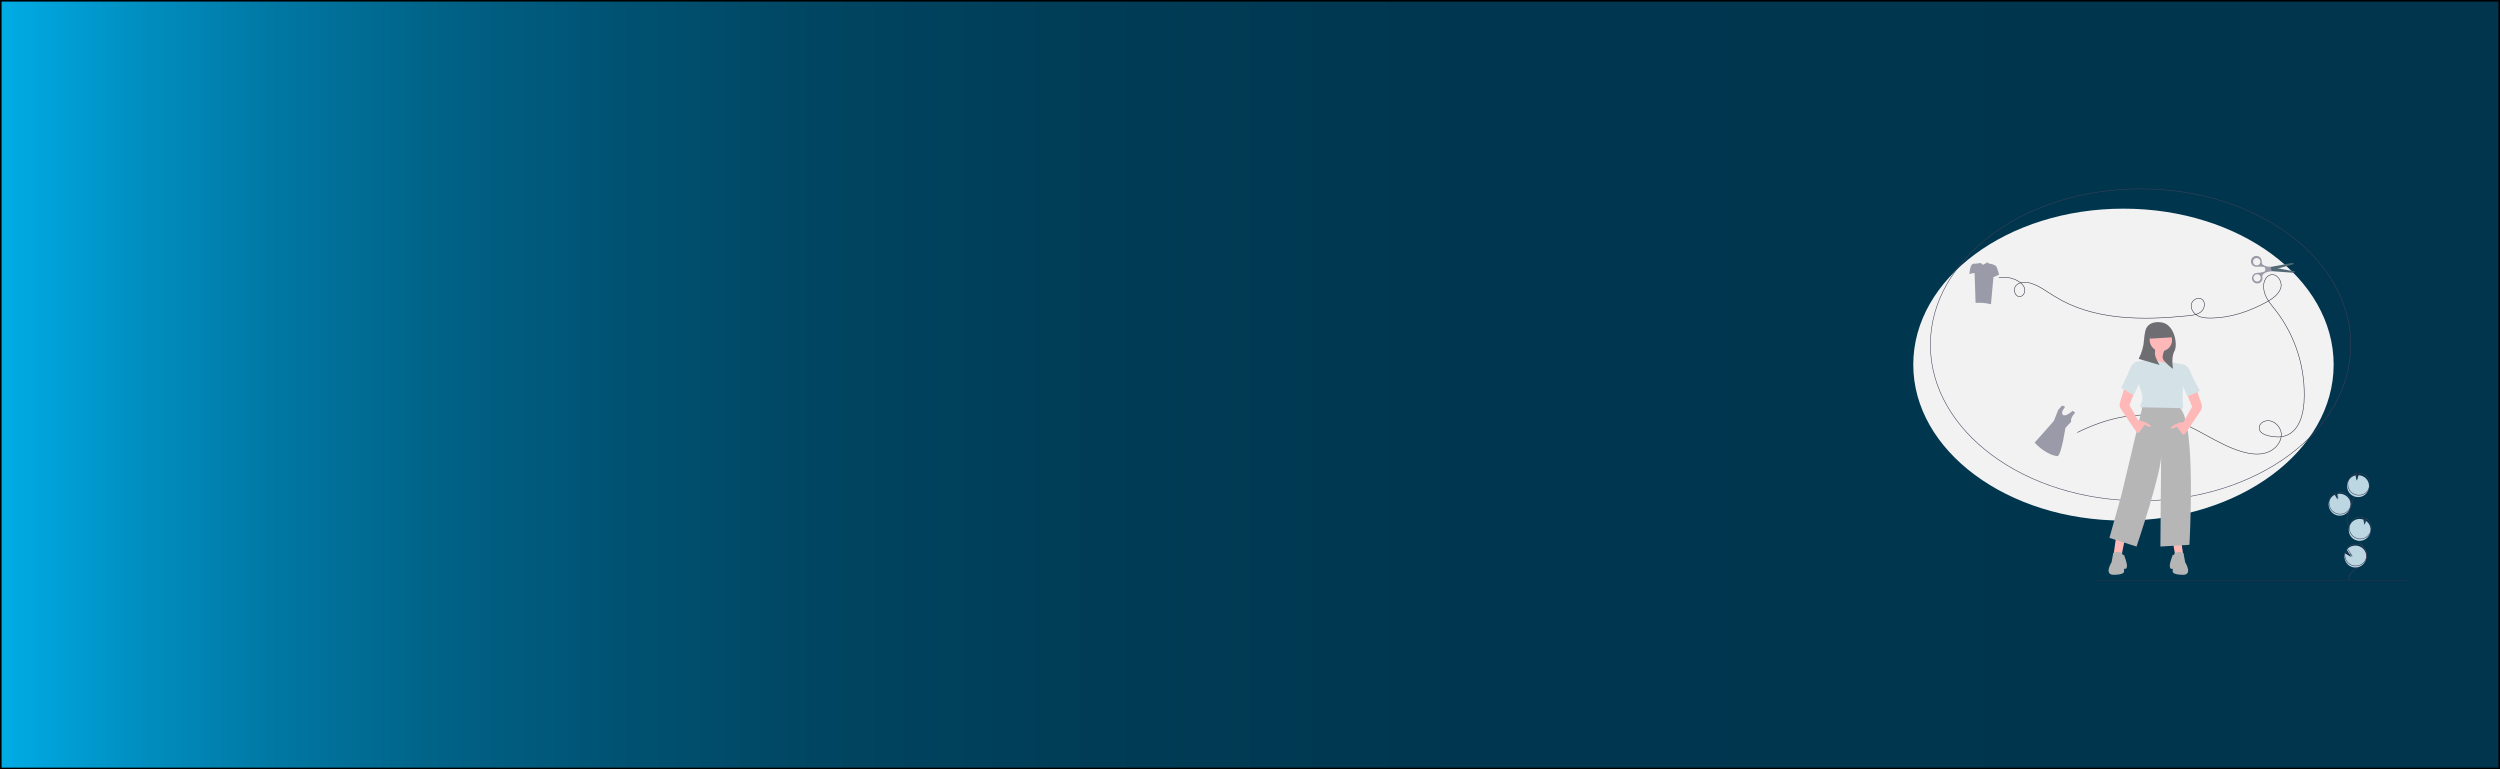 <?xml version="1.0" encoding="utf-8"?>
<!-- Generator: Adobe Illustrator 22.0.1, SVG Export Plug-In . SVG Version: 6.00 Build 0)  -->
<svg version="1.1" id="Layer_1" xmlns="http://www.w3.org/2000/svg" xmlns:xlink="http://www.w3.org/1999/xlink" x="0px" y="0px"
	 viewBox="0 0 1300 400" style="enable-background:new 0 0 1300 400;" xml:space="preserve">
<style type="text/css">
	.st0{fill:url(#SVGID_1_);stroke:#000000;stroke-width:1.645;stroke-miterlimit:10;}
	.st1{fill:#F2F2F2;}
	.st2{fill:none;stroke:#3F3D56;stroke-width:0.274;stroke-miterlimit:10;}
	.st3{fill:none;stroke:#2F2E41;stroke-width:0.274;stroke-miterlimit:10;}
	.st4{fill:#BCD6E2;}
	.st5{fill:#526A75;}
	.st6{fill:#9A9AA8;}
	.st7{fill:#FFB8B8;}
	.st8{fill:#B5B5B5;}
	.st9{fill:#D4E2E8;}
	.st10{fill:#B6B6B7;}
	.st11{fill:#6D6D72;}
</style>
<linearGradient id="SVGID_1_" gradientUnits="userSpaceOnUse" x1="650" y1="200" x2="1950" y2="200" gradientTransform="matrix(-1 0 0 -1 1950 400)">
	<stop  offset="0" style="stop-color:#00354D"/>
	<stop  offset="0.413" style="stop-color:#00364F"/>
	<stop  offset="0.562" style="stop-color:#003C56"/>
	<stop  offset="0.668" style="stop-color:#004561"/>
	<stop  offset="0.753" style="stop-color:#005272"/>
	<stop  offset="0.827" style="stop-color:#006388"/>
	<stop  offset="0.892" style="stop-color:#0078A4"/>
	<stop  offset="0.949" style="stop-color:#0091C3"/>
	<stop  offset="1" style="stop-color:#00ACE6"/>
	<stop  offset="1" style="stop-color:#0093C7"/>
	<stop  offset="1" style="stop-color:#0075A3"/>
	<stop  offset="1" style="stop-color:#005B83"/>
	<stop  offset="1" style="stop-color:#004567"/>
	<stop  offset="1" style="stop-color:#003351"/>
	<stop  offset="1" style="stop-color:#002540"/>
	<stop  offset="1" style="stop-color:#001B35"/>
	<stop  offset="1" style="stop-color:#00162E"/>
	<stop  offset="1" style="stop-color:#00142C"/>
</linearGradient>
<rect x="0" y="0" class="st0" width="1300" height="400"/>
<ellipse class="st1" cx="1104.2" cy="189.6" rx="109.3" ry="81.1"/>
<ellipse class="st2" cx="1113.1" cy="179.3" rx="109.3" ry="81.1"/>
<path class="st3" d="M1039.4,144.4c3.4-0.6,6.9,0,9.9,1.7c1.6,0.9,3,2.2,3.5,3.9c0.4,1.8-0.5,3.9-2.3,4.2c-2.6,0.4-4-3.7-2.2-5.7
	s4.9-2,7.4-1.3c4.7,1.3,8.5,4.4,12.7,6.9c20.2,12.6,45.7,12.5,69.4,10.1c2.4-0.2,5-0.6,6.9-2.2c1.8-1.6,2.3-5,0.3-6.4
	c-2-1.4-5,0.3-5.5,2.6c-0.5,2.4,1.1,4.7,3.2,5.9c2.1,1.2,4.6,1.3,7,1.3c10.2-0.1,20.2-3.5,29.2-8.5c3-1.7,6.1-3.9,7.1-7.2
	s-1.9-7.6-5.3-6.8c-2.2,0.6-3.4,3-3.6,5.3c-0.1,1.8,0.2,3.6,0.9,5.3c1.2,2.9,3.3,5.3,5.3,7.8c10.5,13.6,15.8,30.6,14.8,47.8
	c-0.4,7.1-2.9,15.2-9.6,17.5c-2.7,0.9-5.7,0.7-8.5,0.1c-2.4-0.5-5.2-1.7-5.2-4.1c-0.1-1.7,1.4-3.2,3-3.6c4.1-1.3,8.5,2.8,8.5,7.1
	c-0.1,4.3-3.6,8-7.7,9.3c-4.1,1.3-8.5,0.7-12.7-0.5c-13.4-3.9-24.6-13.6-38.1-17.3c-15.8-4.4-32.9,0-47.6,7.3"/>
<path class="st4" d="M1214.7,267.8c3,1.1,6.2-0.4,7.3-3.4c1.1-3-0.4-6.2-3.4-7.3c-1-0.4-2.1-0.4-3.2-0.2l0.1,2.9l-1.4-2.5
	c-1.4,0.6-2.4,1.8-2.9,3.2c-0.2,0.5-0.3,1-0.3,1.5C1210.7,264.5,1212.3,266.9,1214.7,267.8z"/>
<path class="st2" d="M1221.5,301.8c-0.5-2.5,1.6-4.7,3.7-6.1c2.1-1.4,4.5-2.8,5.3-5.3c1-3.5-2-6.7-4.4-9.5c-1.8-2.1-3.3-4.3-4.5-6.7
	c-0.5-1-1-2-1.1-3.1c-0.2-1.6,0.3-3.1,0.8-4.6c1.7-4.9,3.5-9.8,5.4-14.7"/>
<path class="st2" d="M1214.9,267c3,1.1,6.2-0.4,7.3-3.4c1.1-3-0.4-6.2-3.4-7.3c-1-0.4-2.1-0.4-3.2-0.2l0.1,2.9l-1.4-2.5
	c-1.4,0.6-2.4,1.8-2.9,3.2c-0.2,0.5-0.3,1-0.3,1.5C1211,263.8,1212.5,266.1,1214.9,267z"/>
<path class="st4" d="M1220.8,250.8c0.7-1.8,2.2-3.2,4.1-3.6l0.5,2.8l0.9-2.9c3.2,0.1,5.7,2.6,5.6,5.8c-0.1,3.2-2.6,5.7-5.8,5.6
	c-3.2-0.1-5.7-2.6-5.6-5.8C1220.5,252,1220.6,251.4,1220.8,250.8L1220.8,250.8z"/>
<path class="st2" d="M1221.2,249.8c0.7-1.8,2.2-3.2,4.1-3.6l0.5,2.8l0.9-2.9c3.2,0.1,5.7,2.6,5.6,5.8c-0.1,3.2-2.6,5.7-5.8,5.6
	c-3.2-0.1-5.7-2.6-5.6-5.8C1220.8,251,1220.9,250.4,1221.2,249.8z"/>
<path class="st4" d="M1225.1,280.9c3,1.1,6.2-0.5,7.3-3.4c0.9-2.5,0-5.3-2.2-6.7l-0.7,2.2l-0.5-2.8c0,0,0,0,0,0
	c-3-1.1-6.2,0.4-7.3,3.4C1220.6,276.6,1222.1,279.9,1225.1,280.9L1225.1,280.9L1225.1,280.9z"/>
<path class="st2" d="M1225.4,279.9c3,1.1,6.2-0.5,7.3-3.4c0.9-2.5,0-5.3-2.2-6.7l-0.7,2.2l-0.5-2.8c0,0,0,0,0,0
	c-3-1.1-6.2,0.4-7.3,3.4C1220.9,275.6,1222.4,278.8,1225.4,279.9L1225.4,279.9z"/>
<path class="st4" d="M1219.2,290.4c0.5,3.1,3.5,5.2,6.6,4.6c3.1-0.5,5.2-3.5,4.6-6.6c-0.5-3.1-3.5-5.2-6.6-4.6
	c-1.4,0.2-2.7,1-3.5,2.1l2.5,3.8l-3.5-2C1219.1,288.6,1219,289.5,1219.2,290.4z"/>
<path class="st2" d="M1219.4,289.6c0.5,3.1,3.5,5.2,6.6,4.6c3.1-0.5,5.2-3.5,4.6-6.6c-0.5-3.1-3.5-5.2-6.6-4.6
	c-1.4,0.2-2.7,1-3.5,2.1l2.5,3.8l-3.5-2C1219.3,287.8,1219.2,288.8,1219.4,289.6z"/>
<line class="st3" x1="1089.7" y1="301.7" x2="1252.5" y2="301.7"/>
<path class="st5" d="M1180.8,138.8l10.7-2c0,0,1.1-0.2,1.3,0.5l-12.3,3.5l-0.2-1.7L1180.8,138.8z"/>
<path class="st6" d="M1181.3,138.7c-3.8,0.1-3.1,1.3-3.5,2.2c-0.5,0.9-4.1,1-4.1,1l0,0c-1.5,0-2.7,1.3-2.7,2.8
	c0,1.5,1.3,2.7,2.8,2.7c1.5,0,2.6-1.2,2.7-2.6c0-0.3,0-0.5-0.1-0.8c-0.3-2.5,4.6-3,4.6-3l-0.2-0.9
	C1180.7,139.6,1180.9,139,1181.3,138.7z M1173.7,146.4c-1.1,0-1.9-0.9-1.9-1.9c0-1.1,0.9-1.9,1.9-1.9c1.1,0,1.9,0.9,1.9,1.9l0,0
	C1175.6,145.5,1174.8,146.4,1173.7,146.4z"/>
<path class="st5" d="M1181.2,141l10.8,0.8c0,0,1.2,0.1,1.3-0.7l-12.8-2.2l0.1,1.8L1181.2,141z"/>
<path class="st6" d="M1180.9,139.7l0.1-0.9c0,0-4.9,0-4.9-2.5c0-0.2,0-0.5,0-0.8c-0.2-1.5-1.6-2.6-3.2-2.4c-1.5,0.2-2.6,1.6-2.4,3.2
	c0.2,1.5,1.6,2.6,3.1,2.4l0,0c0,0,3.7-0.3,4.2,0.5s0,2.2,3.8,1.8C1181.2,140.7,1180.9,140.2,1180.9,139.7z M1175.4,135.9
	c0.1,1.1-0.6,2-1.7,2.1c-1.1,0.1-2-0.6-2.1-1.7c-0.1-1.1,0.6-2,1.7-2.1l0,0C1174.3,134.1,1175.3,134.9,1175.4,135.9z"/>
<path class="st7" d="M1132.6,288c-2.4,0.4-1.9,1.3-1.9,1.3l0.8,1.5l-1.9-10.4l4.5-0.1l1.3,9.4C1134.6,289.3,1133.8,287.7,1132.6,288
	z"/>
<path class="st8" d="M1129.6,288.8l1-0.4c0,0-0.4-0.9,1.9-1.3c1-0.2,2,0,2.9,0.5l0.9,4.8c0,0,4.1,6.5-1.1,6.5
	c-5.2,0-5.4-1.5-5.4-1.5v-1.7c0,0-1.3,0.7-1.5-1.1s1.3-5.4,1.3-5.4L1129.6,288.8z"/>
<path class="st7" d="M1101.7,288c2.4,0.4,1.9,1.3,1.9,1.3l-0.8,1.5l1.9-9.3l-4.5-1.2l-1.3,9.4C1099.7,289.3,1100.5,287.7,1101.7,288
	z"/>
<circle class="st7" cx="1123.5" cy="176.1" r="6.6"/>
<path class="st7" d="M1120.5,180.9c0,0,1.1,4.8-2.8,6.5c-3.9,1.7,12.8,2.2,12.8,2.2s-4.1-4.5-3-9.3L1120.5,180.9z"/>
<path class="st9" d="M1119,186.5l-8.4,1.7l1.9,12.8c0,0,2.6,5.8,1.1,8.2c-1.5,2.4,0.4,3.2,0.4,3.2l19.5,1.1c0,0,2.2-1.1,1.7-2.2
	c-0.4-1.1-0.1-9.4-0.1-9.4s0-0.9,0.5-3.6l-0.1-8.8l-5.8-1C1129.8,188.6,1126.6,189.9,1119,186.5z"/>
<path class="st10" d="M1114,211.8l-10.8,45.4l-6.3,22.5l14.1,4.5c0,0,13.6-40,12.8-48.4l-0.4,48.4l15.1-0.9c0,0,3.7-63.8-5-71.1
	L1114,211.8z"/>
<path class="st7" d="M1106.4,196.2l-4.1,13.4c-0.2,1-0.1,2,0.4,2.8c0.7,1.2,6.2,9.3,8.3,12.3c0.3,0.4,0.9,0.5,1.3,0.2
	c0.1-0.1,0.2-0.1,0.2-0.2l2.7-3.8c0,0,2.6,1.5,3.2,0.9c0.2-0.2-0.3-0.7-1-1.2c-1.7-1.2-3.6-1.8-5.6-2h0l-4.5-8l4.5-11.2
	L1106.4,196.2z"/>
<path class="st9" d="M1112.3,188.9l-0.8-0.8l-1,0.2c0,0-1.9,0.7-3,3.7c-1.1,3-4.5,9.7-4.5,9.7l6.5,3.9l4.1-8.9L1112.3,188.9z"/>
<path class="st7" d="M1140.5,197.4l4.4,13.1c0.2,1,0.1,2-0.4,2.8c-0.7,1.2-6.2,9.3-8.3,12.3c-0.3,0.4-0.9,0.5-1.3,0.2
	c-0.1-0.1-0.2-0.1-0.2-0.2l-2.7-3.8c0,0-2.6,1.5-3.2,0.9c-0.2-0.2,0.3-0.7,1-1.2c1.7-1.2,3.6-1.8,5.6-2h0l4.5-8l-4.5-11.2
	L1140.5,197.4z"/>
<path class="st9" d="M1134.3,190.4l0.8-0.8l1,0.2c0,0,1.9,0.7,3,3.7c1.1,3,4.9,9.8,4.9,9.8l-6.5,2.8l-3.7-8.2L1134.3,190.4z"/>
<path class="st11" d="M1123.5,167.6c0,0-6.8-1.2-8,4.8c-0.3,1.4-0.5,2.8-0.6,4.2c-0.2,3.5-1.2,6.9-2.8,10l0,0l10.9,3.2
	c0,0-2.9-4.6-2.4-6.5c0.1-0.5,0.1-1,0-1.5c-2.7-1.7-3.6-5.3-1.9-8c1.7-2.7,5.3-3.6,8-1.9c2.7,1.7,3.6,5.3,1.9,8
	c-0.7,1.2-1.9,2.1-3.2,2.5c-0.8,1.8-1.3,3.7-0.2,5c1.4,1.7,3,3.2,4.8,4.4c0,0-1.2-5.8,0.7-9.2S1130.7,168.1,1123.5,167.6z"/>
<polygon class="st11" points="1129.5,175.4 1118.1,176.1 1117.8,170.7 1127.7,170.4 "/>
<path class="st8" d="M1104.7,288.8l-1-0.4c0,0,0.4-0.9-1.9-1.3c-1-0.2-2,0-2.9,0.5l-0.9,4.8c0,0-4.1,6.5,1.1,6.5
	c5.2,0,5.4-1.5,5.4-1.5v-1.7c0,0,1.3,0.7,1.5-1.1c0.2-1.7-1.3-5.4-1.3-5.4L1104.7,288.8z"/>
<path class="st6" d="M1079.1,214.6c0,0-2.7,2.6-2.1,4.7l-3,3.2c0,0-2,13.6-4,14.7c0,0-5.2,0-12-7l10-11.3l2.3-5.8l2-2.2l1.6,0.6
	c0,0-2.6,2.9-1.2,4.2s5.1-2.1,5.1-2.1L1079.1,214.6z"/>
<path class="st6" d="M1038,138.5c-0.4-0.5-1.1-0.8-1.7-1c0-0.1-2-0.5-2-0.4l-0.8-0.7l-2.3,1.3l-1.3-1l-0.6,0.2
	c0-0.1-1.9,0.2-1.9,0.2c-0.4,0-0.8,0-1.3,0.1c-1.8,0.2-2,5.4-2,5.4c0.8-0.4,1.7-0.6,2.7-0.6l0.5,15.5c2.5-0.2,5.2,0,8,0.7l1.3-14.1
	l3-1.3C1039.4,143,1038.9,139.8,1038,138.5z"/>
</svg>
